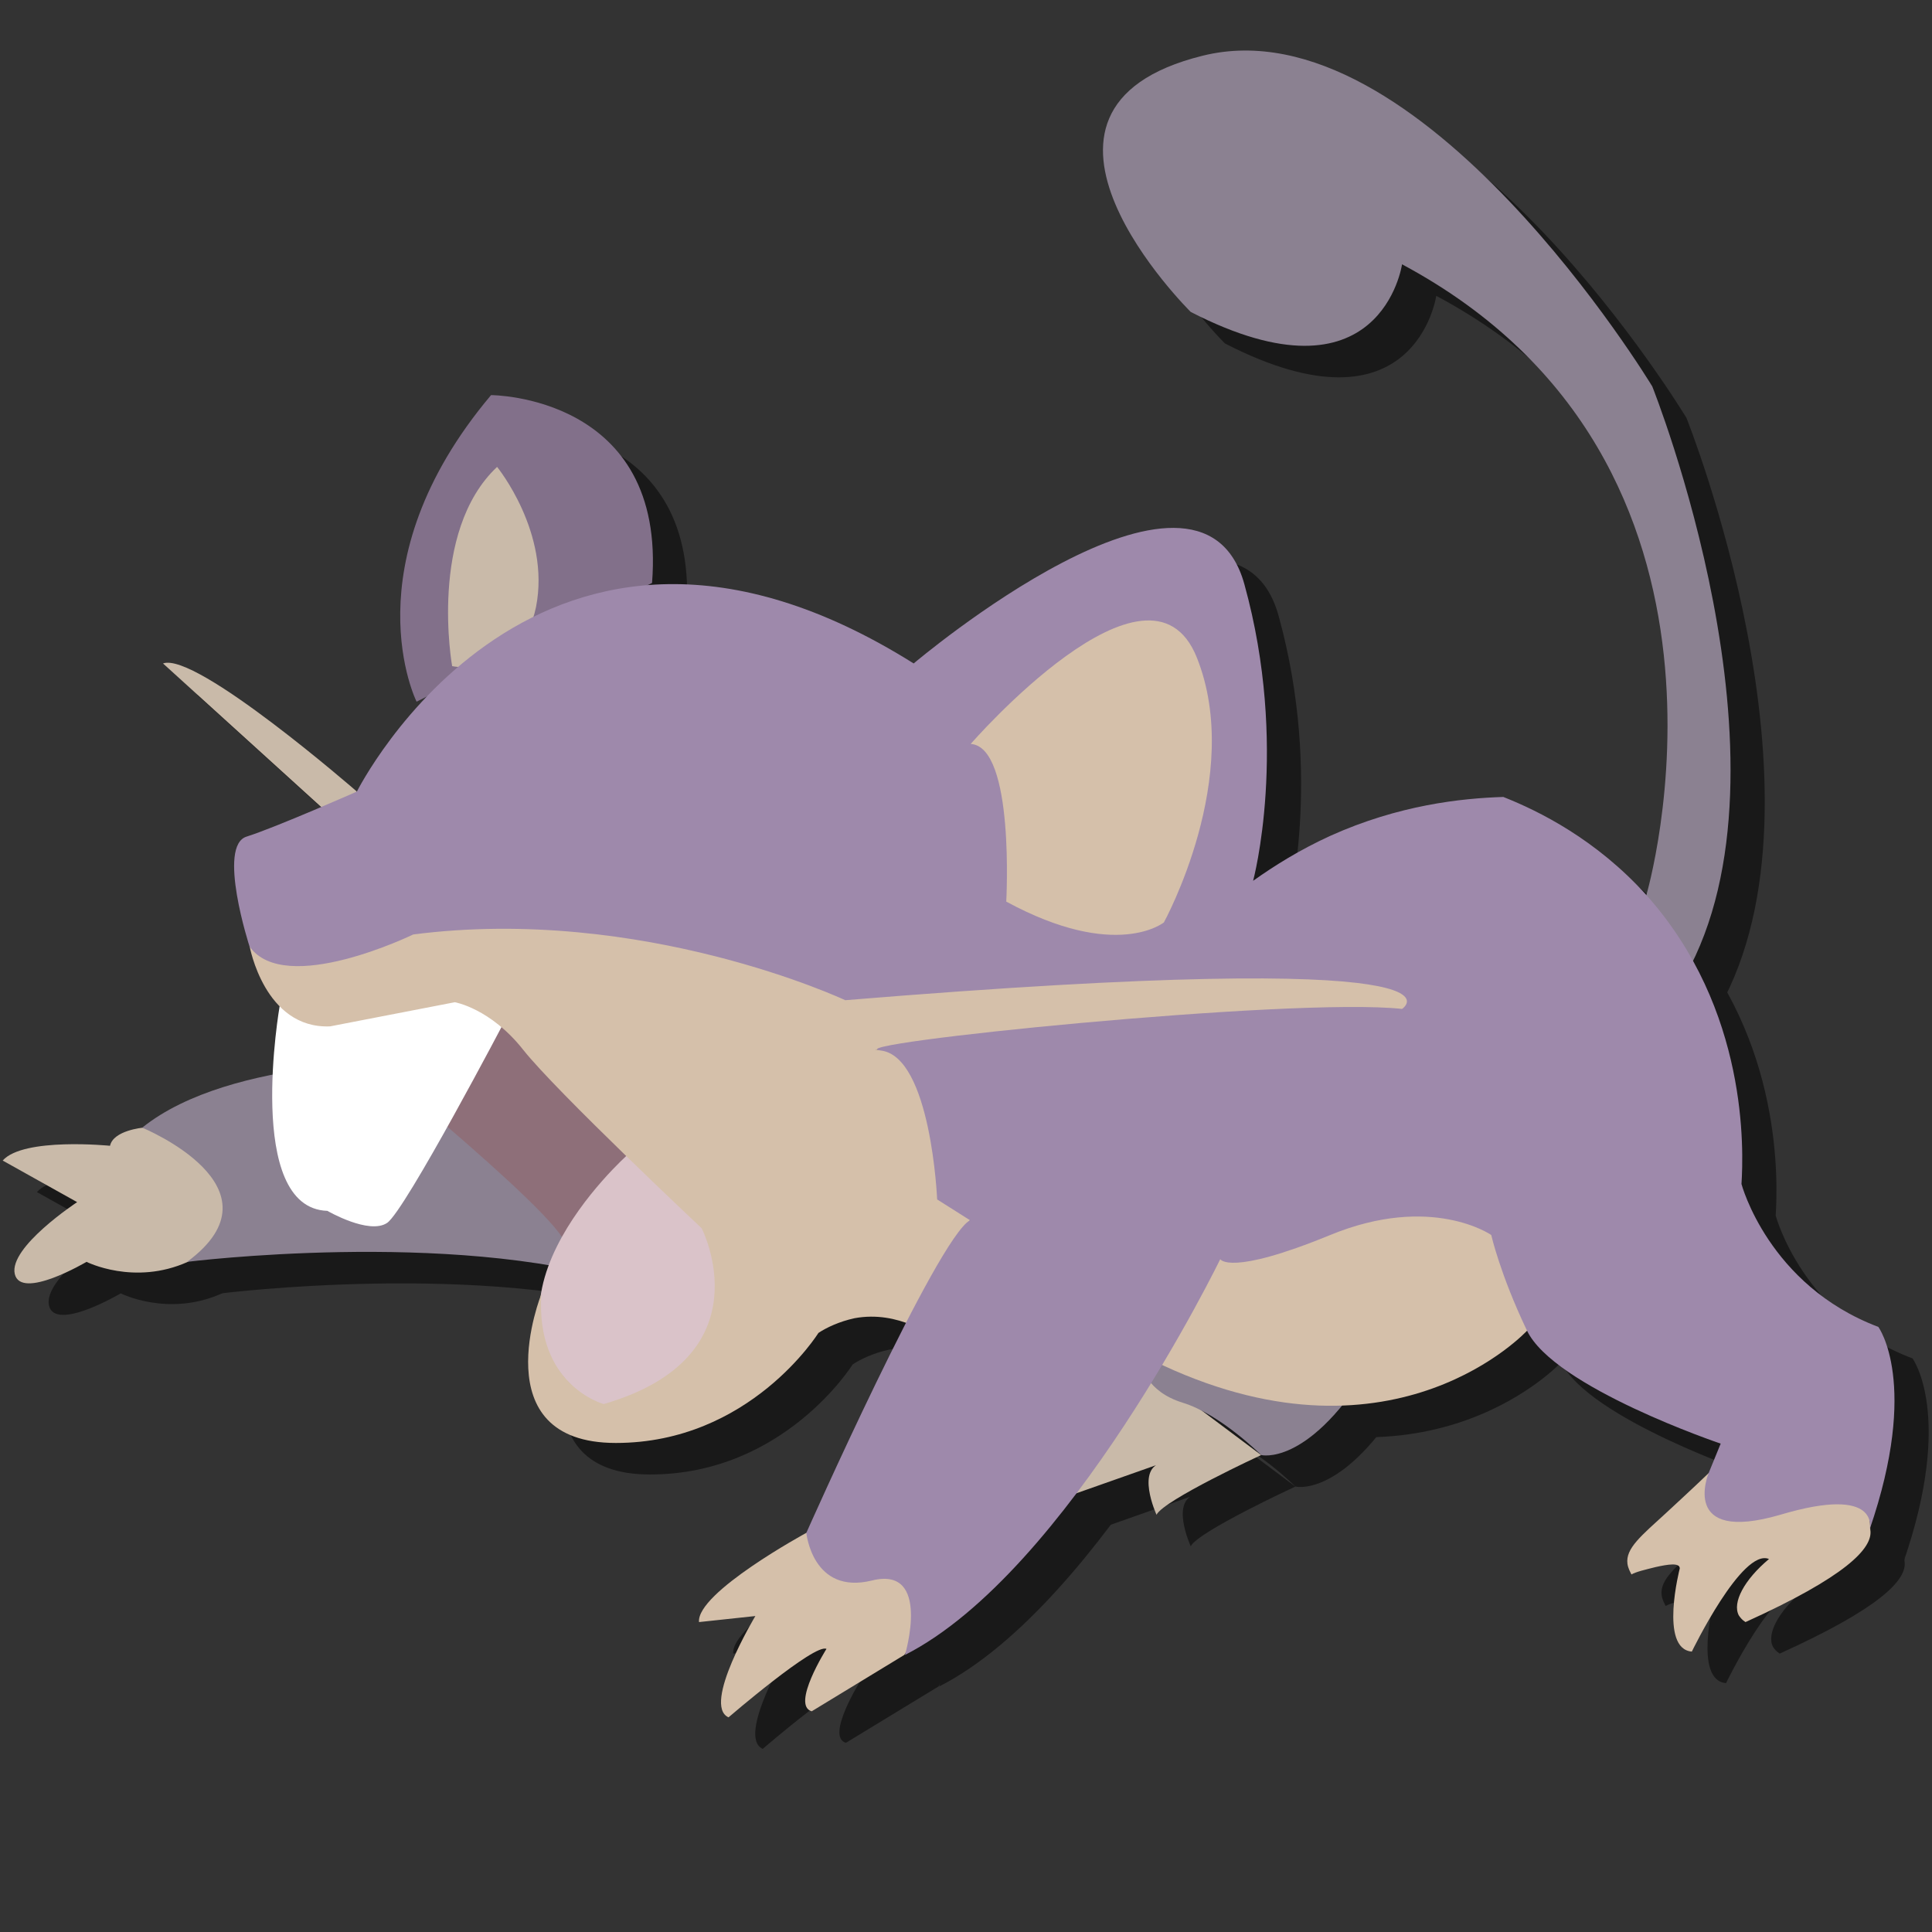 <?xml version="1.0" encoding="utf-8"?>
<!-- Generator: Adobe Illustrator 23.0.6, SVG Export Plug-In . SVG Version: 6.00 Build 0)  -->
<svg version="1.1" id="Layer_1" xmlns="http://www.w3.org/2000/svg" xmlns:xlink="http://www.w3.org/1999/xlink" x="0px" y="0px"
	 viewBox="0 0 288 288" style="enable-background:new 0 0 288 288;" xml:space="preserve">
<rect x="0" y="0" width="288" height="288" fill="#333333" stroke="none"/>
<style type="text/css">
	.st0{opacity:0.5;}
	.st1{fill:#C9BAA9;}
	.st2{fill:#8B8191;}
	.st3{fill:#D5C0AA;}
	.st4{fill:#82708A;}
	.st5{fill:#8E6F79;}
	.st6{fill:#DAC3C9;}
	.st7{fill:#FFFFFF;}
	.st8{fill:#9E89AB;}
</style>
<g class="st0">
	<path d="M193.1,221.6c0,0-14.5,6.7-15.6,8.9c0,0-3.3-7.2,1.1-7.8l-17.3,6.1l2.2-6.7l-6.1-2.8l17.8-11.1L193.1,221.6z"/>
	<path d="M181.4,206.5l-6.1,1.7c0,0,0.6,3.9,6.1,5.6c5.6,1.7,11.7,7.8,11.7,7.8s6.7,1.7,15.6-12.3L181.4,206.5z"/>
	<path d="M125.3,233.2c0,0-16.4,8.9-16,13.3l8.4-0.9c0,0-8,13.3-4,15.1c0,0,12.9-11.1,14.6-10.2c0,0-5.3,8.4-2.2,9.3l13.8-8.4
		C140,251.4,154.6,227.8,125.3,233.2"/>
	<path d="M259.8,224.3c-2.6,2.5-4.8,4.5-6.3,5.9c-3.7,3.4-6.1,5.3-5.8,7.6c0.1,0.7,0.4,1.2,0.6,1.6c0.7-0.4,2-0.7,3.6-1.1
		c1.8-0.4,3.6-0.7,3.6,0.2c0,0-3.1,12,1.8,12.4c0,0,7.5-15.5,11.5-13.8c-3.7,3.1-5.5,6.5-4.5,8.4c0.2,0.3,0.5,0.7,1,1
		c14.8-6.7,19.1-11,18.6-13.8v0c0,0,0-2.5-0.7-4.7C282.5,226.3,273.2,223.3,259.8,224.3z"/>
	<path d="M188.4,191.5l38.6-9.8l5.8,21.3c0,0-19.5,21.3-54.2,5.3S188.4,191.5,188.4,191.5z"/>
	<path d="M58.3,122.7c0,0-24-20.9-28.9-19.1l24.9,22.6L58.3,122.7z"/>
	<path d="M26.4,172.8c0,0-4.4,0.4-4.9,2.7c0,0-12.9-1.3-16,2.2l11.1,6.2c0,0-10.2,6.7-9.3,10.7s10.7-1.8,10.7-1.8s7.1,3.6,15.1,0
		S44.6,177.7,26.4,172.8z"/>
	<path d="M67.2,109.3c0,0-10.2-20.4,11.1-45.7c0,0,26.2,0,24,28L67.2,109.3z"/>
	<path d="M72.5,104c0,0-3.6-20,6.7-29.7c0,0,8,9.8,5.8,20.9C82.7,106.2,72.5,104,72.5,104z"/>
	<path d="M67.6,163c0,0-28-0.9-41.3,9.8c0,0,21.7,8.9,6.7,20c0,0,39.1-4.9,65.2,3.1C124.5,203.9,67.6,163,67.6,163z"/>
	<path d="M250.5,138.2c0,0,19.1-64.4-36.4-94.1c0,0-3.1,21.7-31.5,7.1c0,0-30.6-30.2,1.8-38.2s67,49.3,67,49.3s22.6,56.4,4.9,87.9
		S250.5,138.2,250.5,138.2z"/>
	<path d="M54.3,158.1c0,0,34.2,27.5,35.1,32.1c1,4.6-1,9.2-1,9.2s5.8-22,14-21.6c8.2,0.5-29.8-31.7-29.8-31.7L54.3,158.1z"/>
	<path d="M98.7,176.8c0,0-27.1,24-3.6,38.1s18.2-29.9,18.2-29.9L98.7,176.8z"/>
	<path d="M46.8,154.6c0,0-5.3,30.2,7.1,30.6c0,0,6.2,3.6,8.9,1.8s17.8-30.6,17.8-30.6S68.1,147.5,46.8,154.6z"/>
	<path d="M42.3,145.7c0,0,2.2,12.4,12,12l18.6-3.6c0,0,5.3,0.9,10.2,7.1c4.9,6.2,26.6,26.6,26.6,26.6s9.8,19.1-14.6,26.2
		c0,0-10.2-2.7-9.3-16.4c0,0-8.9,22.2,11.1,22.2s30.2-16.4,30.2-16.4c1.2-0.8,3.1-1.7,5.4-2.2c6.6-1.2,11.7,2.7,12.8,3.5
		c1.5-6.1,3-12.1,4.4-18.2c0,0-3.1-25.7-13.3-25.3s83-4.4,83-4.4l0.4-6.7l-92.7-0.4c-6.7-3.2-15.5-6.6-26.2-8.9
		c-15.1-3.2-28.2-2.8-37.3-1.8C56.6,141.3,49.5,143.5,42.3,145.7z"/>
	<path d="M58.3,122.7c0,0,27.1-54.2,83-19.1c0,0,42.6-36.1,49.3-11.8c6.7,24.2,1.3,44.2,1.3,44.2c3.1-2.2,6.9-4.6,11.5-6.7
		c10.2-4.6,19.5-5.6,25.8-5.8c5.3,2.1,13.8,6.3,21.3,14.6c15.3,17.1,14.5,38.2,14.2,43.1c0,0,4,15.1,20.4,21.3c0,0,6.2,8.4-1.3,30.2
		c0,0,1.8-6.7-13.3-2.2c-15.1,4.4-10.7-6.2-10.7-6.2l1.8-4.4c0,0-24.9-8.4-28.9-16.9c-4-8.4-5.3-14.2-5.3-14.2s-8.9-6.2-24,0
		s-16.4,3.6-16.4,3.6s-22.6,46.6-47,59c0,0,4-13.3-4.9-11.1s-9.8-7.1-9.8-7.1s19.5-43.9,24.4-46.6l-4.9-3.1c0,0-0.9-21.3-8.4-22.2
		s61.3-8,77.7-6.2c0,0,14.2-9.3-83-1.3c0,0-30.2-14.2-64.4-9.8c0,0-19.1,9.3-24.4,1.8c0,0-4.9-15.1-0.4-16.4
		C46.3,128,58.3,122.7,58.3,122.7z"/>
	<path d="M149.8,115.6c0,0,26.6-30.6,33.7-12.9s-4.9,39.5-4.9,39.5s-7.1,5.8-23.5-3.1C155.1,139.1,156.4,116,149.8,115.6z"/>
</g>
<g>
	<path class="st1" d="M188,216.9c0,0-14.5,6.7-15.6,8.9c0,0-3.3-7.2,1.1-7.8l-17.3,6.1l2.2-6.7l-6.1-2.8l17.8-11.1L188,216.9z"/>
	<path class="st2" d="M176.3,201.8l-6.1,1.7c0,0,0.6,3.9,6.1,5.6c5.6,1.7,11.7,7.8,11.7,7.8s6.7,1.7,15.6-12.3L176.3,201.8z"/>
	<path class="st3" d="M120.2,228.5c0,0-16.4,8.9-16,13.3l8.4-0.9c0,0-8,13.3-4,15.1c0,0,12.9-11.1,14.6-10.2c0,0-5.3,8.4-2.2,9.3
		l13.8-8.4C134.9,246.7,149.5,223.1,120.2,228.5"/>
	<path class="st3" d="M254.7,219.6c-2.6,2.5-4.8,4.5-6.3,5.9c-3.7,3.4-6.1,5.3-5.8,7.6c0.1,0.7,0.4,1.2,0.6,1.6
		c0.7-0.4,2-0.7,3.6-1.1c1.8-0.4,3.6-0.7,3.6,0.2c0,0-3.1,12,1.8,12.4c0,0,7.5-15.5,11.5-13.8c-3.7,3.1-5.5,6.5-4.5,8.4
		c0.2,0.3,0.5,0.7,1,1c14.8-6.7,19.1-11,18.6-13.8v0c0,0,0-2.5-0.7-4.7C277.4,221.6,268.1,218.6,254.7,219.6z"/>
	<path class="st3" d="M183.3,186.8l38.6-9.8l5.8,21.3c0,0-19.5,21.3-54.2,5.3S183.3,186.8,183.3,186.8z"/>
	<path class="st1" d="M53.2,118c0,0-24-20.9-28.9-19.1l24.9,22.6L53.2,118z"/>
	<path class="st1" d="M21.3,168.1c0,0-4.4,0.4-4.9,2.7c0,0-12.9-1.3-16,2.2l11.1,6.2c0,0-10.2,6.7-9.3,10.7s10.7-1.8,10.7-1.8
		s7.1,3.6,15.1,0S39.5,173,21.3,168.1z"/>
	<path class="st4" d="M62.1,104.6c0,0-10.2-20.4,11.1-45.7c0,0,26.2,0,24,28L62.1,104.6z"/>
	<path class="st1" d="M67.4,99.3c0,0-3.6-20,6.7-29.7c0,0,8,9.8,5.8,20.9C77.6,101.5,67.4,99.3,67.4,99.3z"/>
	<path class="st2" d="M62.5,158.3c0,0-28-0.9-41.3,9.8c0,0,21.7,8.9,6.7,20c0,0,39.1-4.9,65.2,3.1
		C119.4,199.2,62.5,158.3,62.5,158.3z"/>
	<path class="st2" d="M245.4,133.5c0,0,19.1-64.4-36.4-94.1c0,0-3.1,21.7-31.5,7.1c0,0-30.6-30.2,1.8-38.2s67,49.3,67,49.3
		s22.6,56.4,4.9,87.9S245.4,133.5,245.4,133.5z"/>
	<path class="st5" d="M49.2,153.4c0,0,34.2,27.5,35.1,32.1c1,4.6-1,9.2-1,9.2s5.8-22,14-21.6c8.2,0.5-29.8-31.7-29.8-31.7
		L49.2,153.4z"/>
	<path class="st6" d="M93.6,172.1c0,0-27.1,24-3.6,38.1s18.2-29.9,18.2-29.9L93.6,172.1z"/>
	<path class="st7" d="M41.7,149.9c0,0-5.3,30.2,7.1,30.6c0,0,6.2,3.6,8.9,1.8s17.8-30.6,17.8-30.6S63,142.8,41.7,149.9z"/>
	<path class="st3" d="M37.2,141c0,0,2.2,12.4,12,12l18.6-3.6c0,0,5.3,0.9,10.2,7.1c4.9,6.2,26.6,26.6,26.6,26.6s9.8,19.1-14.6,26.2
		c0,0-10.2-2.7-9.3-16.4c0,0-8.9,22.2,11.1,22.2s30.2-16.4,30.2-16.4c1.2-0.8,3.1-1.7,5.4-2.2c6.6-1.2,11.7,2.7,12.8,3.5
		c1.5-6.1,3-12.1,4.4-18.2c0,0-3.1-25.7-13.3-25.3s83-4.4,83-4.4l0.4-6.7L122,145c-6.7-3.2-15.5-6.6-26.2-8.9
		c-15.1-3.2-28.2-2.8-37.3-1.8C51.5,136.6,44.4,138.8,37.2,141z"/>
	<path class="st8" d="M53.2,118c0,0,27.1-54.2,83-19.1c0,0,42.6-36.1,49.3-11.8c6.7,24.2,1.3,44.2,1.3,44.2
		c3.1-2.2,6.9-4.6,11.5-6.7c10.2-4.6,19.5-5.6,25.8-5.8c5.3,2.1,13.8,6.3,21.3,14.6c15.3,17.1,14.5,38.2,14.2,43.1
		c0,0,4,15.1,20.4,21.3c0,0,6.2,8.4-1.3,30.2c0,0,1.8-6.7-13.3-2.2c-15.1,4.4-10.7-6.2-10.7-6.2l1.8-4.4c0,0-24.9-8.4-28.9-16.9
		c-4-8.4-5.3-14.2-5.3-14.2s-8.9-6.2-24,0s-16.4,3.6-16.4,3.6s-22.6,46.6-47,59c0,0,4-13.3-4.9-11.1s-9.8-7.1-9.8-7.1
		s19.5-43.9,24.4-46.6l-4.9-3.1c0,0-0.9-21.3-8.4-22.2s61.3-8,77.7-6.2c0,0,14.2-9.3-83-1.3c0,0-30.2-14.2-64.4-9.8
		c0,0-19.1,9.3-24.4,1.8c0,0-4.9-15.1-0.4-16.4C41.2,123.3,53.2,118,53.2,118z"/>
	<path class="st3" d="M144.7,110.9c0,0,26.6-30.6,33.7-12.9s-4.9,39.5-4.9,39.5s-7.1,5.8-23.5-3.1
		C150,134.4,151.3,111.3,144.7,110.9z"/>
</g>
</svg>
